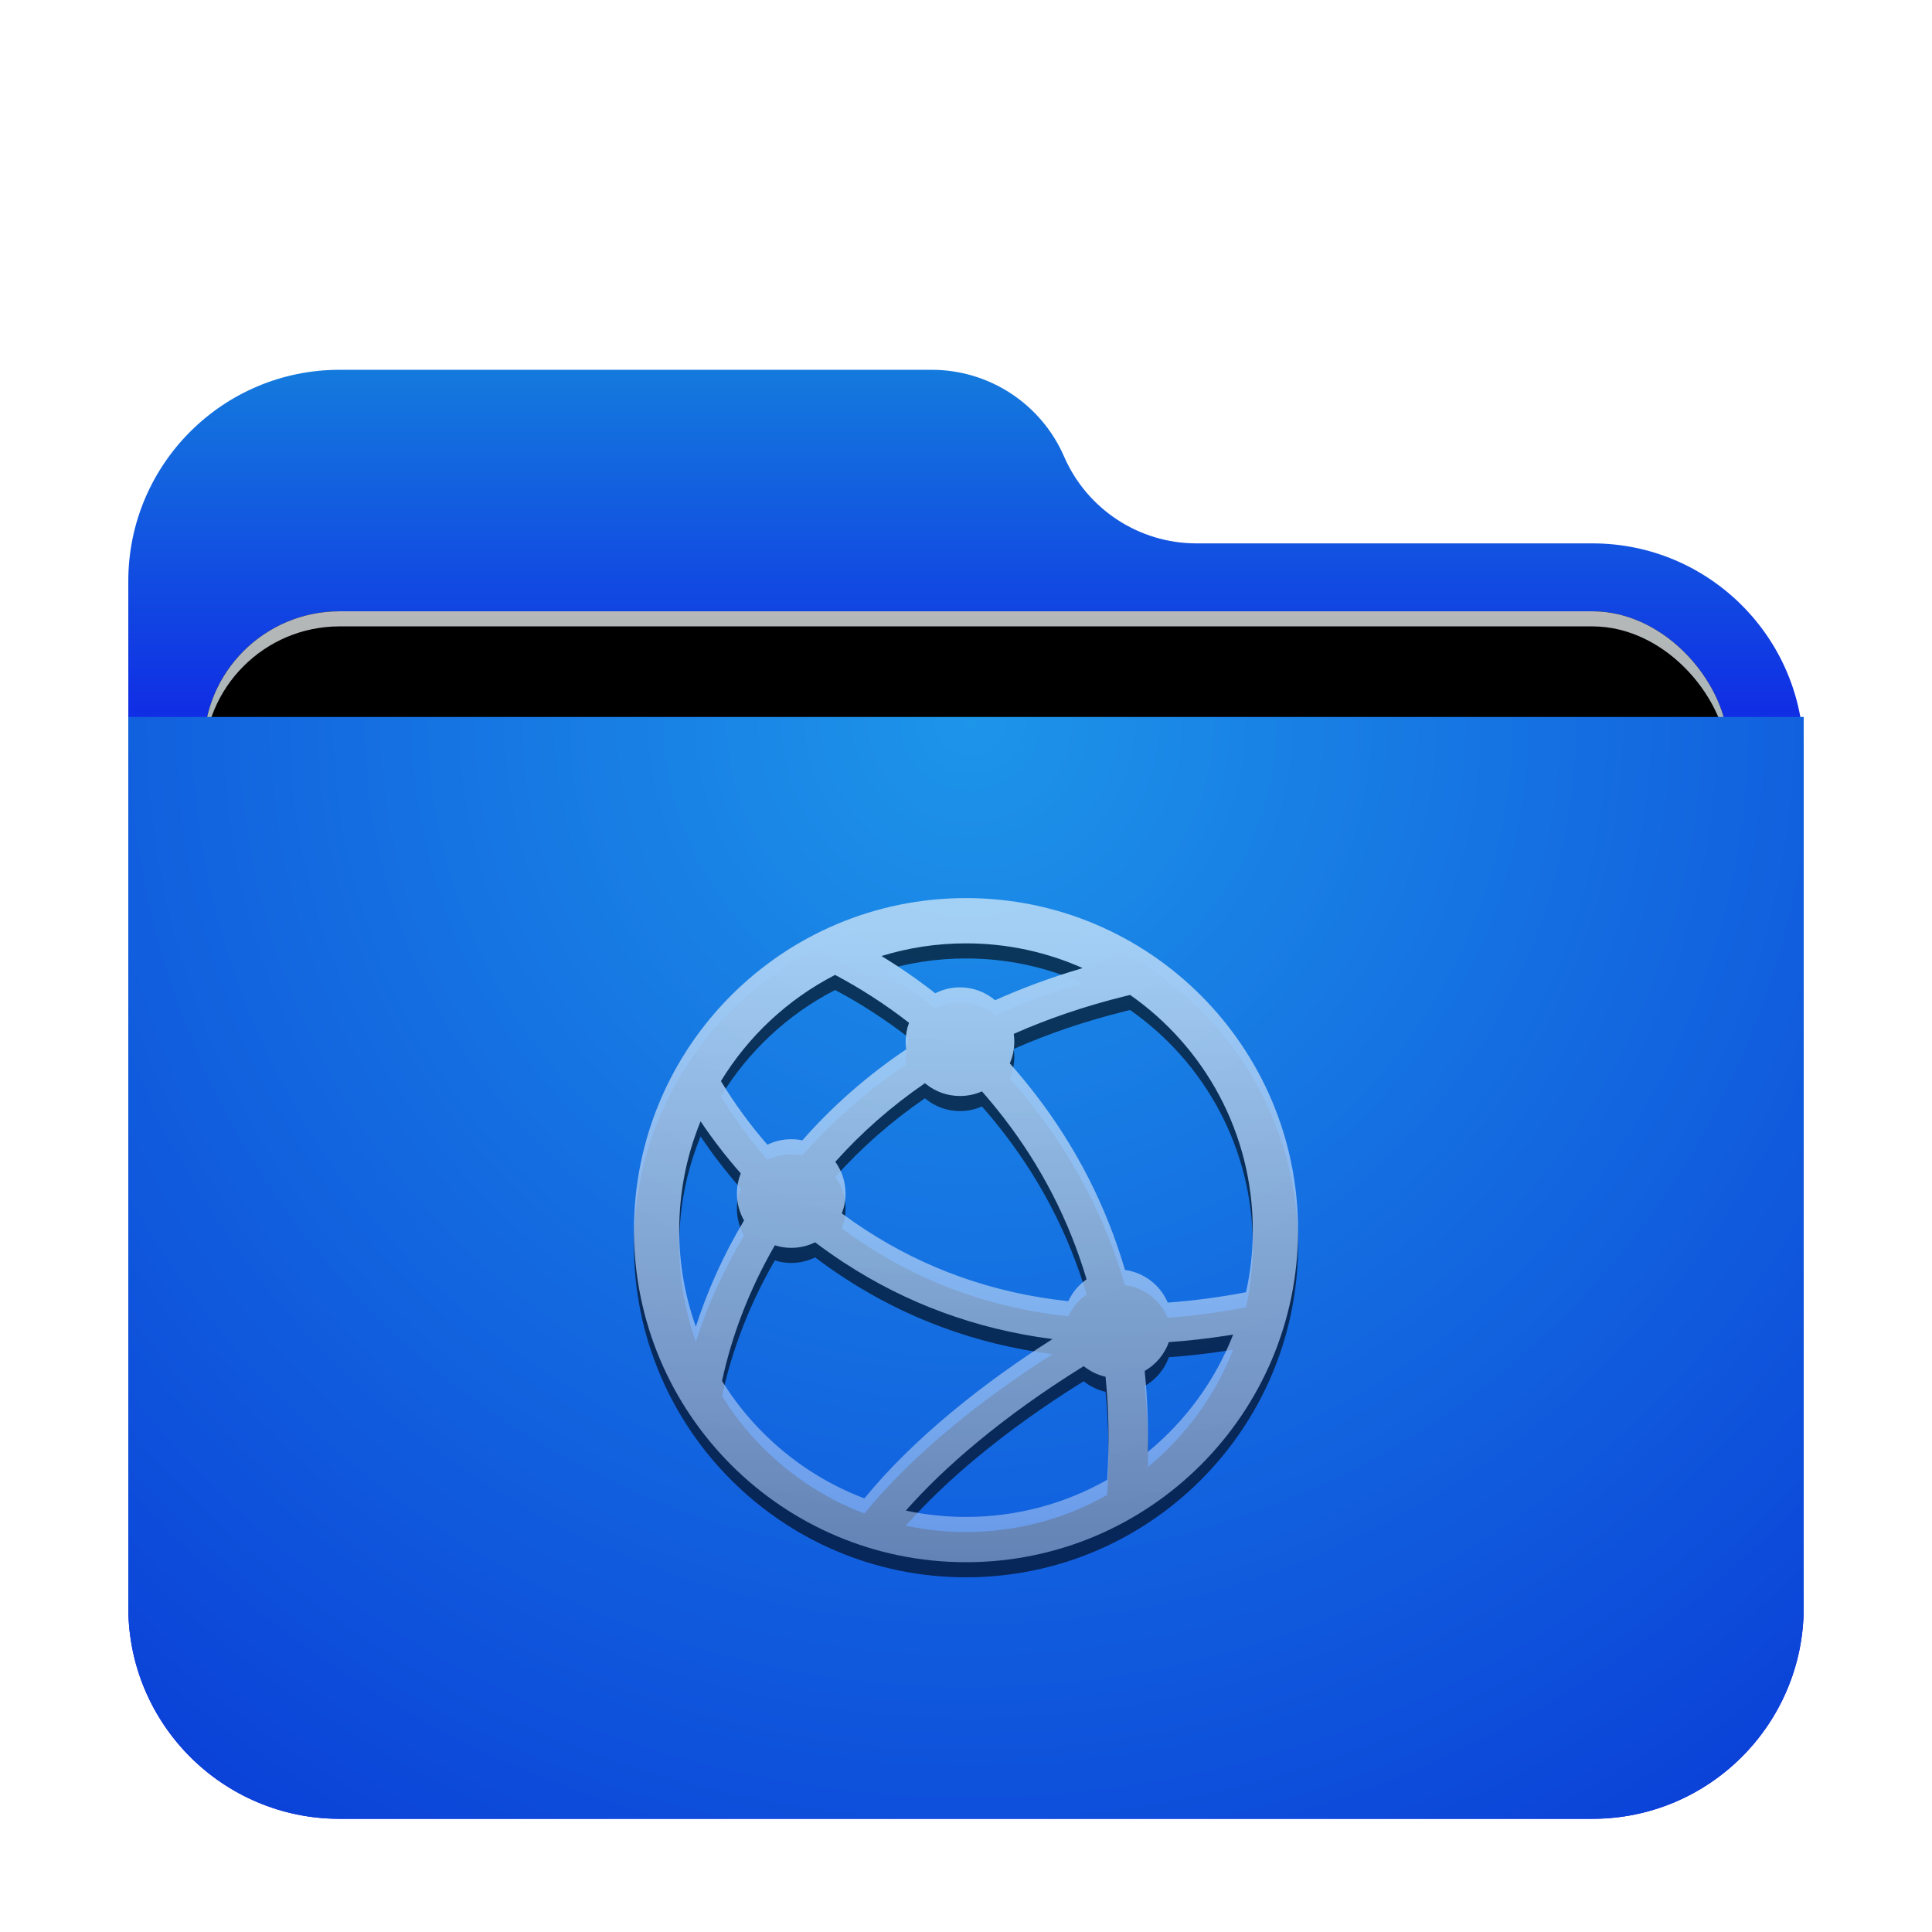 <svg xmlns="http://www.w3.org/2000/svg" xmlns:xlink="http://www.w3.org/1999/xlink" width="256" height="256" viewBox="0 0 256 256">
  <defs>
    <filter id="network-server-a" width="124.3%" height="128.1%" x="-12.2%" y="-14.1%" filterUnits="objectBoundingBox">
      <feOffset dy="4" in="SourceAlpha" result="shadowOffsetOuter1"/>
      <feGaussianBlur in="shadowOffsetOuter1" result="shadowBlurOuter1" stdDeviation="5"/>
      <feComposite in="shadowBlurOuter1" in2="SourceAlpha" operator="out" result="shadowBlurOuter1"/>
      <feColorMatrix in="shadowBlurOuter1" result="shadowMatrixOuter1" values="0 0 0 0 0   0 0 0 0 0   0 0 0 0 0  0 0 0 0.2 0"/>
      <feMerge>
        <feMergeNode in="shadowMatrixOuter1"/>
        <feMergeNode in="SourceGraphic"/>
      </feMerge>
    </filter>
    <linearGradient id="network-server-b" x1="50%" x2="50%" y1="0%" y2="37.968%">
      <stop offset="0%" stop-color="#147ADD"/>
      <stop offset="100%" stop-color="#0D00E9"/>
    </linearGradient>
    <linearGradient id="network-server-e" x1="50%" x2="50%" y1="0%" y2="77.929%">
      <stop offset="0%" stop-color="#B5B7B8"/>
      <stop offset="100%" stop-color="#80B0BD"/>
    </linearGradient>
    <rect id="network-server-d" width="202" height="83" x="10" y="32" rx="18"/>
    <filter id="network-server-c" width="108.9%" height="121.7%" x="-4.5%" y="-10.8%" filterUnits="objectBoundingBox">
      <feOffset in="SourceAlpha" result="shadowOffsetOuter1"/>
      <feGaussianBlur in="shadowOffsetOuter1" result="shadowBlurOuter1" stdDeviation="3"/>
      <feColorMatrix in="shadowBlurOuter1" values="0 0 0 0 0   0 0 0 0 0   0 0 0 0 0  0 0 0 0.2 0"/>
    </filter>
    <filter id="network-server-f" width="106.9%" height="116.9%" x="-3.5%" y="-8.4%" filterUnits="objectBoundingBox">
      <feOffset dy="2" in="SourceAlpha" result="shadowOffsetInner1"/>
      <feComposite in="shadowOffsetInner1" in2="SourceAlpha" k2="-1" k3="1" operator="arithmetic" result="shadowInnerInner1"/>
      <feColorMatrix in="shadowInnerInner1" values="0 0 0 0 0.827   0 0 0 0 0.827   0 0 0 0 0.827  0 0 0 0.5 0"/>
    </filter>
    <radialGradient id="network-server-g" cx="50%" cy="0%" r="117.589%" fx="50%" fy="0%" gradientTransform="scale(.658 1) rotate(84.615 .63 .143)">
      <stop offset="0%" stop-color="#1D95E9"/>
      <stop offset="100%" stop-color="#0B43D8"/>
    </radialGradient>
    <linearGradient id="network-server-j" x1="52.084%" x2="52.084%" y1="4.908%" y2="100%">
      <stop offset="0%" stop-color="#FFF"/>
      <stop offset="100%" stop-color="#FFF" stop-opacity=".6"/>
    </linearGradient>
    <path id="network-server-i" d="M44,0 C68.298,0 88,19.702 88,44 C88,68.298 68.298,88 44,88 C19.702,88 0,68.298 0,44 C0,19.702 19.702,0 44,0 Z M59.595,62.023 C59.441,62.118 59.285,62.215 59.128,62.313 C54.452,65.232 49.776,68.536 45.423,72.152 C41.884,75.091 38.724,78.103 36.029,81.161 C38.599,81.711 41.266,82 44,82 C50.799,82 57.182,80.214 62.704,77.085 C63.009,72.319 62.93,67.77 62.491,63.428 C61.414,63.181 60.428,62.693 59.595,62.023 Z M24.01,45.613 C23.054,46.083 21.979,46.347 20.842,46.347 C20.085,46.347 19.355,46.23 18.669,46.013 C15.137,52.125 12.896,58.281 11.674,63.986 C16.048,71.043 22.667,76.562 30.534,79.544 C33.749,75.62 37.644,71.808 42.078,68.125 C46.35,64.577 50.897,61.331 55.461,58.435 C45.204,57.111 36.049,53.65 27.966,48.39 C26.593,47.497 25.275,46.57 24.01,45.613 Z M79.401,57.838 L78.532,57.977 C75.927,58.378 73.377,58.663 70.881,58.837 C70.299,60.46 69.15,61.815 67.674,62.661 C68.034,66.115 68.18,69.687 68.102,73.378 C73.086,69.285 77.011,63.946 79.401,57.838 Z M8.832,29.58 L8.76,29.757 C6.98,34.156 6,38.964 6,44 C6,48.484 6.777,52.787 8.203,56.781 C9.685,52.178 11.776,47.428 14.589,42.714 C13.988,41.663 13.644,40.446 13.644,39.149 C13.644,38.207 13.826,37.306 14.155,36.481 C12.166,34.227 10.395,31.911 8.832,29.58 Z M65.745,12.834 L65.15,12.978 C59.796,14.301 54.861,15.983 50.326,17.994 C50.375,18.331 50.4,18.676 50.4,19.027 C50.4,20.048 50.187,21.019 49.803,21.899 C50.981,23.225 52.13,24.613 53.245,26.064 C58.533,32.946 62.547,40.675 65.065,49.277 C67.622,49.619 69.755,51.306 70.73,53.601 C74.041,53.362 77.461,52.915 80.991,52.248 C81.029,52.241 81.067,52.235 81.104,52.23 C81.691,49.58 82,46.826 82,44 C82,31.102 75.572,19.703 65.745,12.834 Z M38.561,24.528 C34.084,27.598 30.136,31.086 26.684,34.944 C27.537,36.127 28.04,37.58 28.04,39.149 C28.04,40.077 27.864,40.965 27.544,41.78 C28.557,42.531 29.607,43.261 30.693,43.968 C38.521,49.062 47.447,52.335 57.556,53.415 C58.092,52.246 58.932,51.246 59.975,50.515 C57.634,42.621 53.939,35.542 49.087,29.228 C48.122,27.972 47.129,26.767 46.112,25.612 C45.222,26.006 44.238,26.225 43.202,26.225 C41.538,26.225 40.006,25.66 38.786,24.711 L38.561,24.528 Z M26.656,10.181 L26.538,10.242 C20.344,13.453 15.146,18.318 11.528,24.253 C13.239,27.085 15.286,29.928 17.685,32.68 C18.638,32.213 19.71,31.951 20.842,31.951 C21.347,31.951 21.84,32.003 22.316,32.102 C26.277,27.599 30.852,23.557 36.075,20.043 C36.028,19.711 36.004,19.372 36.004,19.027 C36.004,18.148 36.162,17.304 36.451,16.525 C33.216,14.014 29.91,11.906 26.656,10.181 Z M44,6 C40.102,6 36.34,6.587 32.8,7.678 C35.189,9.132 37.578,10.775 39.929,12.616 C40.911,12.113 42.024,11.829 43.202,11.829 C44.975,11.829 46.599,12.471 47.854,13.536 C51.484,11.91 55.349,10.485 59.456,9.277 C54.735,7.171 49.504,6 44,6 Z"/>
    <filter id="network-server-h" width="129.5%" height="129.5%" x="-14.8%" y="-12.5%" filterUnits="objectBoundingBox">
      <feOffset dy="2" in="SourceAlpha" result="shadowOffsetOuter1"/>
      <feGaussianBlur in="shadowOffsetOuter1" result="shadowBlurOuter1" stdDeviation="4"/>
      <feColorMatrix in="shadowBlurOuter1" values="0 0 0 0 0   0 0 0 0 0.427   0 0 0 0 0.969  0 0 0 0.5 0"/>
    </filter>
  </defs>
  <g fill="none" fill-rule="evenodd">
    <g filter="url(#network-server-a)" transform="translate(17 45)">
      <path fill="url(#network-server-b)" d="M124,11.5 C127.036,18.483 133.925,23 141.54,23 L194,23 C209.464,23 222,35.536 222,51 L222,164 C222,179.464 209.464,192 194,192 L28,192 C12.536,192 -4.07387736e-14,179.464 -4.26325641e-14,164 L-4.26325641e-14,28 C-4.45263546e-14,12.536 12.536,-2.55810237e-14 28,-2.84217094e-14 L106.46,-2.84217094e-14 C114.075,-2.59254631e-14 120.964,4.517 124,11.5 Z"/>
      <use fill="#000" filter="url(#network-server-c)" xlink:href="#network-server-d"/>
      <use fill="url(#network-server-e)" xlink:href="#network-server-d"/>
      <use fill="#000" filter="url(#network-server-f)" xlink:href="#network-server-d"/>
      <path fill="url(#network-server-g)" d="M0,0 L222,0 L222,118 C222,133.464 209.464,146 194,146 L28,146 C12.536,146 1.8937905e-15,133.464 0,118 L0,0 L0,0 Z" transform="translate(0 46)"/>
    </g>
    <g opacity=".6" transform="translate(84 119)">
      <use fill="#000" filter="url(#network-server-h)" xlink:href="#network-server-i"/>
      <use fill="url(#network-server-j)" xlink:href="#network-server-i"/>
    </g>
  </g>
</svg>
